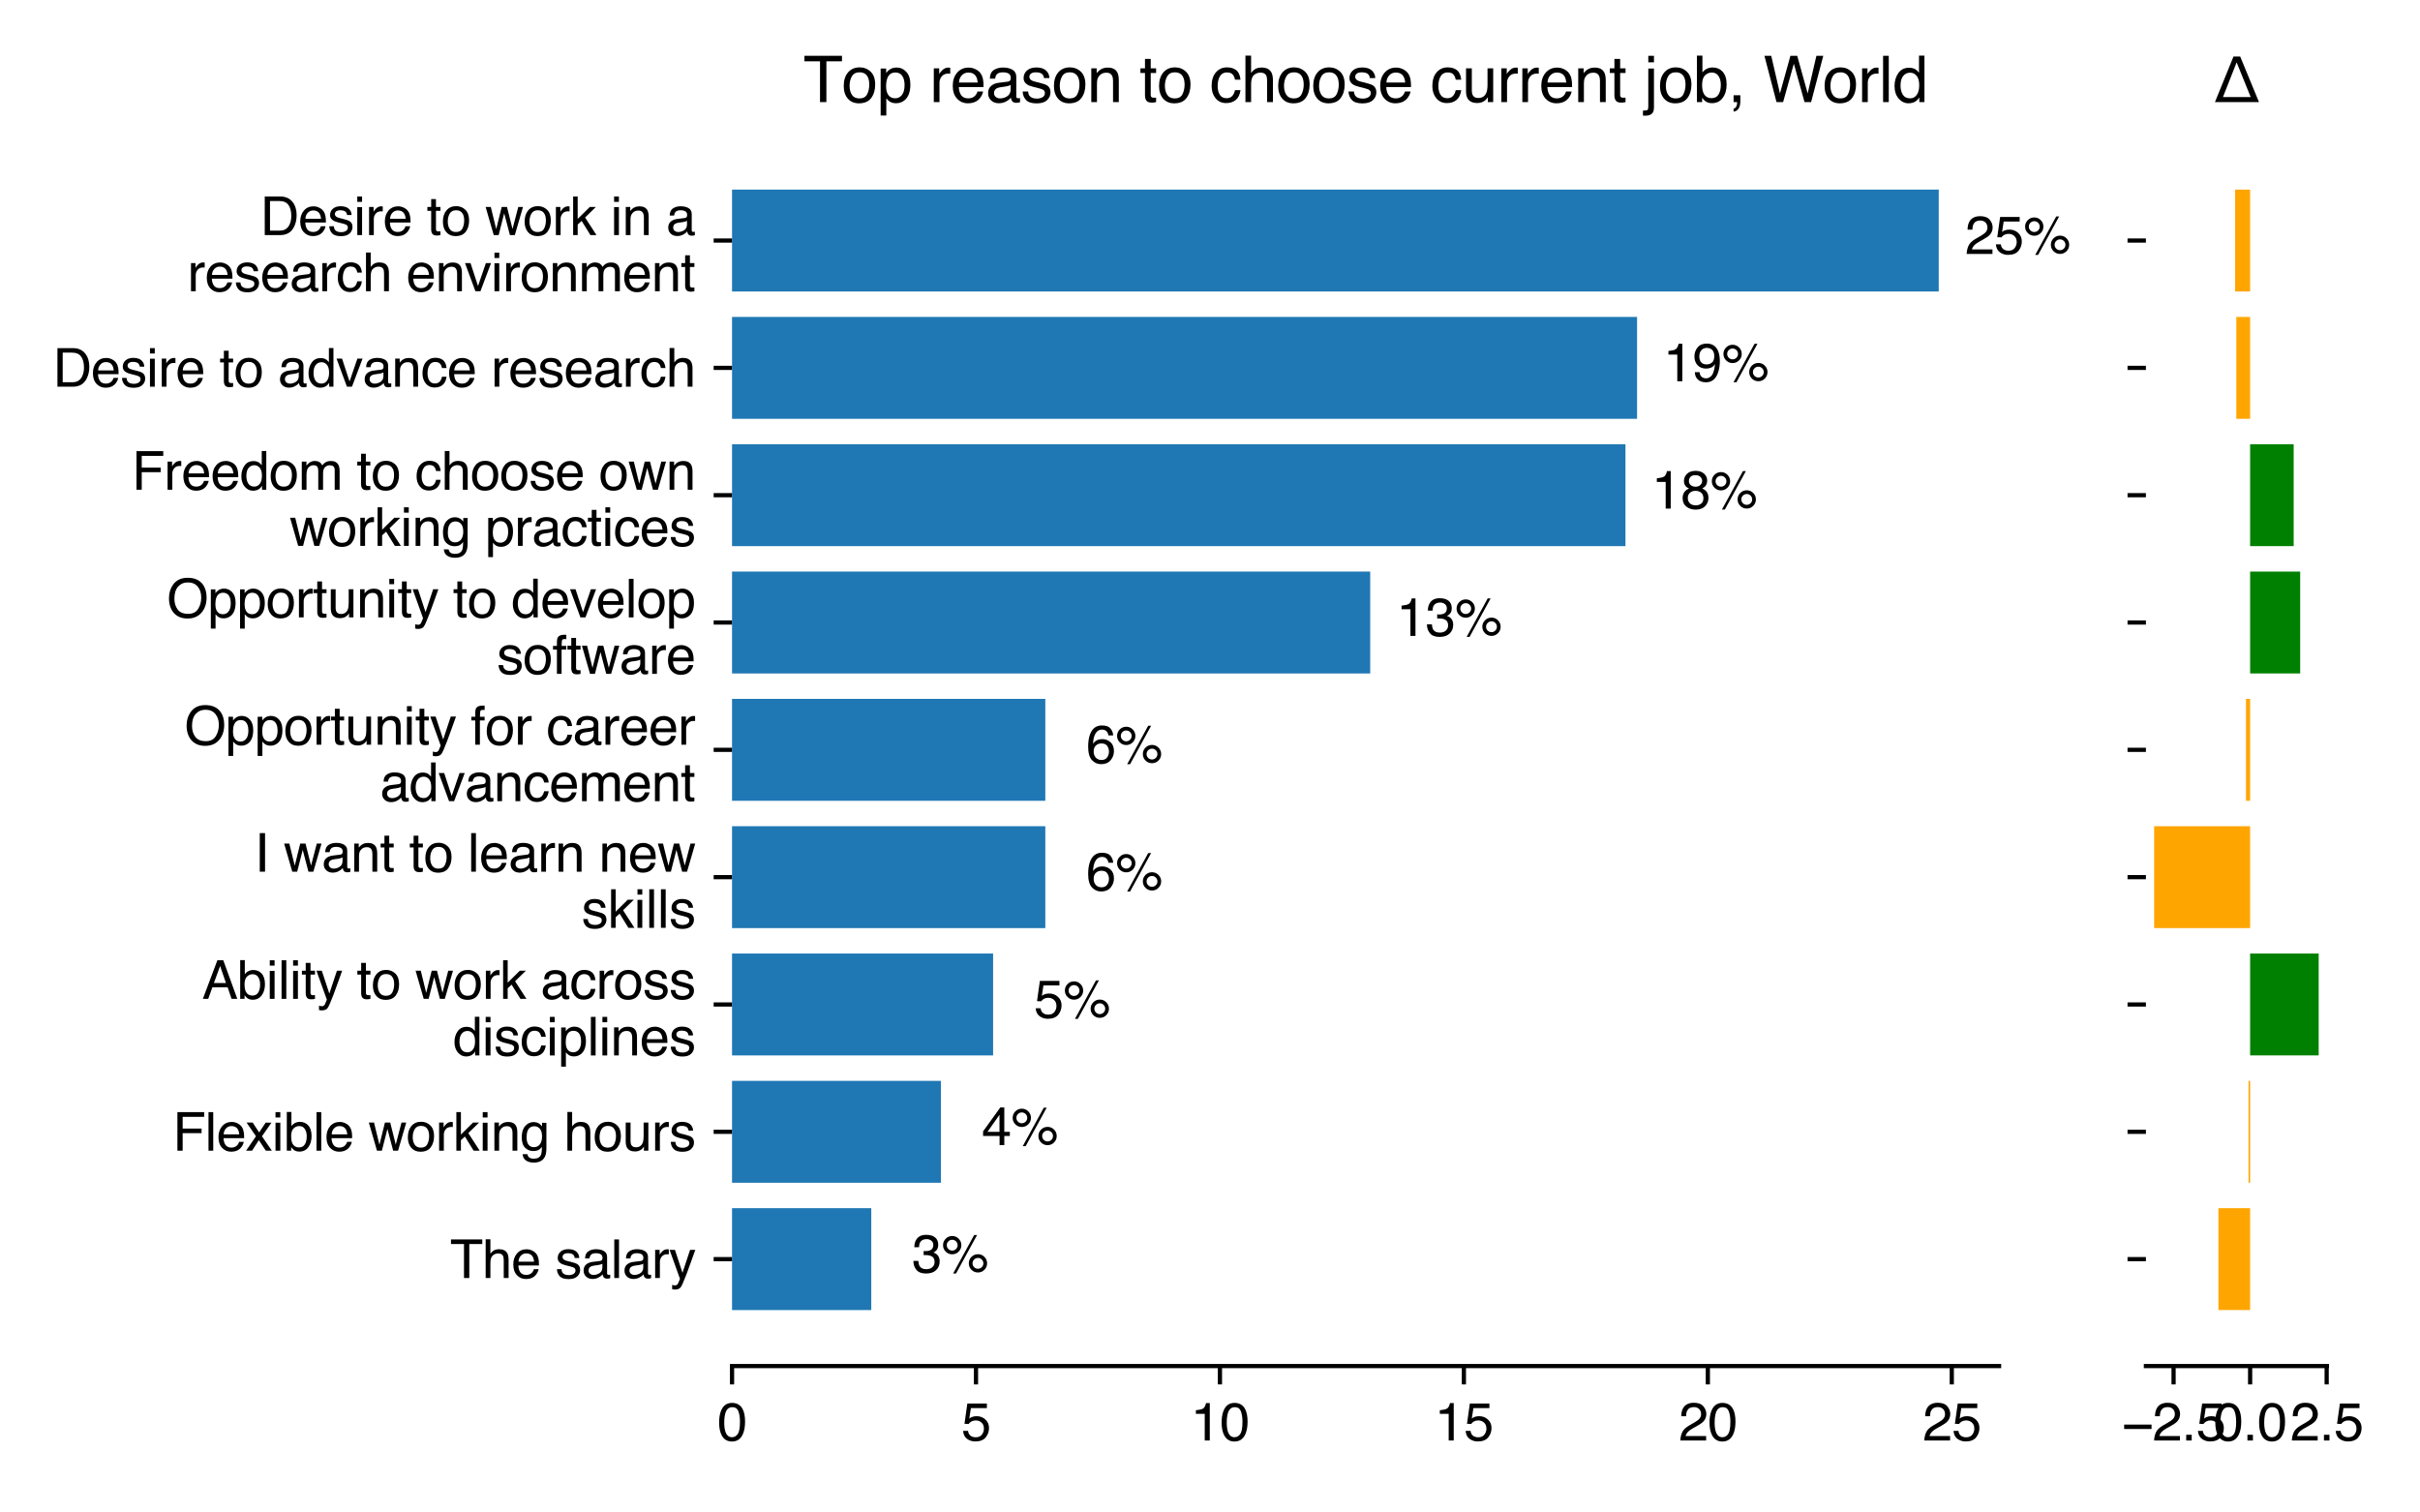 <?xml version="1.0" encoding="utf-8" standalone="no"?>
<!DOCTYPE svg PUBLIC "-//W3C//DTD SVG 1.1//EN"
  "http://www.w3.org/Graphics/SVG/1.1/DTD/svg11.dtd">
<svg xmlns:xlink="http://www.w3.org/1999/xlink" width="460.8pt" height="288pt" viewBox="0 0 460.8 288" xmlns="http://www.w3.org/2000/svg" version="1.1">
 <defs>
  <style type="text/css">*{stroke-linejoin: round; stroke-linecap: butt}</style>
 </defs>
 <g id="figure_1">
  <g id="patch_1">
   <path d="M 0 288 
L 460.8 288 
L 460.8 0 
L 0 0 
z
" style="fill: #ffffff"/>
  </g>
  <g id="axes_1">
   <g id="patch_2">
    <path d="M 139.39 260.12 
L 380.65 260.12 
L 380.65 25.44 
L 139.39 25.44 
z
" style="fill: #ffffff"/>
   </g>
   <g id="patch_3">
    <path d="M 139.39 249.453 
L 165.902 249.453 
L 165.902 230.058 
L 139.39 230.058 
z
" clip-path="url(#p2d3342c801)" style="fill: #1f77b4"/>
   </g>
   <g id="patch_4">
    <path d="M 139.39 225.209 
L 179.158 225.209 
L 179.158 205.814 
L 139.39 205.814 
z
" clip-path="url(#p2d3342c801)" style="fill: #1f77b4"/>
   </g>
   <g id="patch_5">
    <path d="M 139.39 200.965 
L 189.1 200.965 
L 189.1 181.57 
L 139.39 181.57 
z
" clip-path="url(#p2d3342c801)" style="fill: #1f77b4"/>
   </g>
   <g id="patch_6">
    <path d="M 139.39 176.721 
L 199.042 176.721 
L 199.042 157.326 
L 139.39 157.326 
z
" clip-path="url(#p2d3342c801)" style="fill: #1f77b4"/>
   </g>
   <g id="patch_7">
    <path d="M 139.39 152.478 
L 199.042 152.478 
L 199.042 133.082 
L 139.39 133.082 
z
" clip-path="url(#p2d3342c801)" style="fill: #1f77b4"/>
   </g>
   <g id="patch_8">
    <path d="M 139.39 128.234 
L 260.904 128.234 
L 260.904 108.839 
L 139.39 108.839 
z
" clip-path="url(#p2d3342c801)" style="fill: #1f77b4"/>
   </g>
   <g id="patch_9">
    <path d="M 139.39 103.99 
L 309.509 103.99 
L 309.509 84.595 
L 139.39 84.595 
z
" clip-path="url(#p2d3342c801)" style="fill: #1f77b4"/>
   </g>
   <g id="patch_10">
    <path d="M 139.39 79.746 
L 311.719 79.746 
L 311.719 60.351 
L 139.39 60.351 
z
" clip-path="url(#p2d3342c801)" style="fill: #1f77b4"/>
   </g>
   <g id="patch_11">
    <path d="M 139.39 55.502 
L 369.162 55.502 
L 369.162 36.107 
L 139.39 36.107 
z
" clip-path="url(#p2d3342c801)" style="fill: #1f77b4"/>
   </g>
   <g id="matplotlib.axis_1">
    <g id="xtick_1">
     <g id="line2d_1">
      <defs>
       <path id="m4c99cd72f3" d="M 0 0 
L 0 3.5 
" style="stroke: #000000; stroke-width: 0.8"/>
      </defs>
      <g>
       <use xlink:href="#m4c99cd72f3" x="139.39" y="260.12" style="stroke: #000000; stroke-width: 0.8"/>
      </g>
     </g>
     <g id="text_1">
      <!-- 0 -->
      <g transform="translate(136.61 274.293) scale(0.1 -0.1)">
       <defs>
        <path id="Helvetica-30" d="M 1731 4475 
Q 2600 4475 2988 3759 
Q 3288 3206 3288 2244 
Q 3288 1331 3016 734 
Q 2622 -122 1728 -122 
Q 922 -122 528 578 
Q 200 1163 200 2147 
Q 200 2909 397 3456 
Q 766 4475 1731 4475 
z
M 1725 391 
Q 2163 391 2422 778 
Q 2681 1166 2681 2222 
Q 2681 2984 2493 3476 
Q 2306 3969 1766 3969 
Q 1269 3969 1039 3501 
Q 809 3034 809 2125 
Q 809 1441 956 1025 
Q 1181 391 1725 391 
z
" transform="scale(0.016)"/>
       </defs>
       <use xlink:href="#Helvetica-30"/>
      </g>
     </g>
    </g>
    <g id="xtick_2">
     <g id="line2d_2">
      <g>
       <use xlink:href="#m4c99cd72f3" x="185.841" y="260.12" style="stroke: #000000; stroke-width: 0.8"/>
      </g>
     </g>
     <g id="text_2">
      <!-- 5 -->
      <g transform="translate(183.061 274.293) scale(0.1 -0.1)">
       <defs>
        <path id="Helvetica-35" d="M 791 1141 
Q 847 659 1238 475 
Q 1438 381 1700 381 
Q 2200 381 2440 700 
Q 2681 1019 2681 1406 
Q 2681 1875 2395 2131 
Q 2109 2388 1709 2388 
Q 1419 2388 1211 2275 
Q 1003 2163 856 1963 
L 369 1991 
L 709 4400 
L 3034 4400 
L 3034 3856 
L 1131 3856 
L 941 2613 
Q 1097 2731 1238 2791 
Q 1488 2894 1816 2894 
Q 2431 2894 2859 2497 
Q 3288 2100 3288 1491 
Q 3288 856 2895 371 
Q 2503 -113 1644 -113 
Q 1097 -113 676 195 
Q 256 503 206 1141 
L 791 1141 
z
" transform="scale(0.016)"/>
       </defs>
       <use xlink:href="#Helvetica-35"/>
      </g>
     </g>
    </g>
    <g id="xtick_3">
     <g id="line2d_3">
      <g>
       <use xlink:href="#m4c99cd72f3" x="232.293" y="260.12" style="stroke: #000000; stroke-width: 0.8"/>
      </g>
     </g>
     <g id="text_3">
      <!-- 10 -->
      <g transform="translate(226.732 274.293) scale(0.1 -0.1)">
       <defs>
        <path id="Helvetica-31" d="M 613 3169 
L 613 3600 
Q 1222 3659 1462 3798 
Q 1703 3938 1822 4456 
L 2266 4456 
L 2266 0 
L 1666 0 
L 1666 3169 
L 613 3169 
z
" transform="scale(0.016)"/>
       </defs>
       <use xlink:href="#Helvetica-31"/>
       <use xlink:href="#Helvetica-30" x="55.615"/>
      </g>
     </g>
    </g>
    <g id="xtick_4">
     <g id="line2d_4">
      <g>
       <use xlink:href="#m4c99cd72f3" x="278.744" y="260.12" style="stroke: #000000; stroke-width: 0.8"/>
      </g>
     </g>
     <g id="text_4">
      <!-- 15 -->
      <g transform="translate(273.183 274.293) scale(0.1 -0.1)">
       <use xlink:href="#Helvetica-31"/>
       <use xlink:href="#Helvetica-35" x="55.615"/>
      </g>
     </g>
    </g>
    <g id="xtick_5">
     <g id="line2d_5">
      <g>
       <use xlink:href="#m4c99cd72f3" x="325.196" y="260.12" style="stroke: #000000; stroke-width: 0.8"/>
      </g>
     </g>
     <g id="text_5">
      <!-- 20 -->
      <g transform="translate(319.635 274.293) scale(0.1 -0.1)">
       <defs>
        <path id="Helvetica-32" d="M 200 0 
Q 231 578 439 1006 
Q 647 1434 1250 1784 
L 1850 2131 
Q 2253 2366 2416 2531 
Q 2672 2791 2672 3125 
Q 2672 3516 2437 3745 
Q 2203 3975 1813 3975 
Q 1234 3975 1013 3538 
Q 894 3303 881 2888 
L 309 2888 
Q 319 3472 525 3841 
Q 891 4491 1816 4491 
Q 2584 4491 2939 4075 
Q 3294 3659 3294 3150 
Q 3294 2613 2916 2231 
Q 2697 2009 2131 1694 
L 1703 1456 
Q 1397 1288 1222 1134 
Q 909 863 828 531 
L 3272 531 
L 3272 0 
L 200 0 
z
" transform="scale(0.016)"/>
       </defs>
       <use xlink:href="#Helvetica-32"/>
       <use xlink:href="#Helvetica-30" x="55.615"/>
      </g>
     </g>
    </g>
    <g id="xtick_6">
     <g id="line2d_6">
      <g>
       <use xlink:href="#m4c99cd72f3" x="371.647" y="260.12" style="stroke: #000000; stroke-width: 0.8"/>
      </g>
     </g>
     <g id="text_6">
      <!-- 25 -->
      <g transform="translate(366.086 274.293) scale(0.1 -0.1)">
       <use xlink:href="#Helvetica-32"/>
       <use xlink:href="#Helvetica-35" x="55.615"/>
      </g>
     </g>
    </g>
   </g>
   <g id="matplotlib.axis_2">
    <g id="ytick_1">
     <g id="line2d_7">
      <defs>
       <path id="m8e343aef83" d="M 0 0 
L -3.5 0 
" style="stroke: #000000; stroke-width: 0.8"/>
      </defs>
      <g>
       <use xlink:href="#m8e343aef83" x="139.39" y="239.755" style="stroke: #000000; stroke-width: 0.8"/>
      </g>
     </g>
     <g id="text_7">
      <!-- The salary -->
      <g transform="translate(85.709 243.354) scale(0.1 -0.1)">
       <defs>
        <path id="Helvetica-54" d="M 3828 4591 
L 3828 4044 
L 2281 4044 
L 2281 0 
L 1650 0 
L 1650 4044 
L 103 4044 
L 103 4591 
L 3828 4591 
z
" transform="scale(0.016)"/>
        <path id="Helvetica-68" d="M 413 4606 
L 975 4606 
L 975 2894 
Q 1175 3147 1334 3250 
Q 1606 3428 2013 3428 
Q 2741 3428 3000 2919 
Q 3141 2641 3141 2147 
L 3141 0 
L 2563 0 
L 2563 2109 
Q 2563 2478 2469 2650 
Q 2316 2925 1894 2925 
Q 1544 2925 1259 2684 
Q 975 2444 975 1775 
L 975 0 
L 413 0 
L 413 4606 
z
" transform="scale(0.016)"/>
        <path id="Helvetica-65" d="M 1806 3422 
Q 2163 3422 2497 3255 
Q 2831 3088 3006 2822 
Q 3175 2569 3231 2231 
Q 3281 2000 3281 1494 
L 828 1494 
Q 844 984 1069 676 
Q 1294 369 1766 369 
Q 2206 369 2469 659 
Q 2619 828 2681 1050 
L 3234 1050 
Q 3213 866 3089 639 
Q 2966 413 2813 269 
Q 2556 19 2178 -69 
Q 1975 -119 1719 -119 
Q 1094 -119 659 336 
Q 225 791 225 1609 
Q 225 2416 662 2919 
Q 1100 3422 1806 3422 
z
M 2703 1941 
Q 2669 2306 2544 2525 
Q 2313 2931 1772 2931 
Q 1384 2931 1121 2651 
Q 859 2372 844 1941 
L 2703 1941 
z
M 1753 3428 
L 1753 3428 
z
" transform="scale(0.016)"/>
        <path id="Helvetica-20" transform="scale(0.016)"/>
        <path id="Helvetica-73" d="M 747 1050 
Q 772 769 888 619 
Q 1100 347 1625 347 
Q 1938 347 2175 483 
Q 2413 619 2413 903 
Q 2413 1119 2222 1231 
Q 2100 1300 1741 1391 
L 1294 1503 
Q 866 1609 663 1741 
Q 300 1969 300 2372 
Q 300 2847 642 3140 
Q 984 3434 1563 3434 
Q 2319 3434 2653 2991 
Q 2863 2709 2856 2384 
L 2325 2384 
Q 2309 2575 2191 2731 
Q 1997 2953 1519 2953 
Q 1200 2953 1036 2831 
Q 872 2709 872 2509 
Q 872 2291 1088 2159 
Q 1213 2081 1456 2022 
L 1828 1931 
Q 2434 1784 2641 1647 
Q 2969 1431 2969 969 
Q 2969 522 2630 197 
Q 2291 -128 1597 -128 
Q 850 -128 539 211 
Q 228 550 206 1050 
L 747 1050 
z
M 1578 3428 
L 1578 3428 
z
" transform="scale(0.016)"/>
        <path id="Helvetica-61" d="M 844 891 
Q 844 647 1022 506 
Q 1200 366 1444 366 
Q 1741 366 2019 503 
Q 2488 731 2488 1250 
L 2488 1703 
Q 2384 1638 2221 1594 
Q 2059 1550 1903 1531 
L 1563 1488 
Q 1256 1447 1103 1359 
Q 844 1213 844 891 
z
M 2206 2028 
Q 2400 2053 2466 2191 
Q 2503 2266 2503 2406 
Q 2503 2694 2298 2823 
Q 2094 2953 1713 2953 
Q 1272 2953 1088 2716 
Q 984 2584 953 2325 
L 428 2325 
Q 444 2944 830 3186 
Q 1216 3428 1725 3428 
Q 2316 3428 2684 3203 
Q 3050 2978 3050 2503 
L 3050 575 
Q 3050 488 3086 434 
Q 3122 381 3238 381 
Q 3275 381 3322 386 
Q 3369 391 3422 400 
L 3422 -16 
Q 3291 -53 3222 -62 
Q 3153 -72 3034 -72 
Q 2744 -72 2613 134 
Q 2544 244 2516 444 
Q 2344 219 2022 53 
Q 1700 -113 1313 -113 
Q 847 -113 551 170 
Q 256 453 256 878 
Q 256 1344 547 1600 
Q 838 1856 1309 1916 
L 2206 2028 
z
M 1741 3428 
L 1741 3428 
z
" transform="scale(0.016)"/>
        <path id="Helvetica-6c" d="M 428 4591 
L 991 4591 
L 991 0 
L 428 0 
L 428 4591 
z
" transform="scale(0.016)"/>
        <path id="Helvetica-72" d="M 428 3347 
L 963 3347 
L 963 2769 
Q 1028 2938 1284 3180 
Q 1541 3422 1875 3422 
Q 1891 3422 1928 3419 
Q 1966 3416 2056 3406 
L 2056 2813 
Q 2006 2822 1964 2825 
Q 1922 2828 1872 2828 
Q 1447 2828 1219 2554 
Q 991 2281 991 1925 
L 991 0 
L 428 0 
L 428 3347 
z
" transform="scale(0.016)"/>
        <path id="Helvetica-79" d="M 2503 3347 
L 3125 3347 
Q 3006 3025 2597 1878 
Q 2291 1016 2084 472 
Q 1597 -809 1397 -1090 
Q 1197 -1372 709 -1372 
Q 591 -1372 527 -1362 
Q 463 -1353 369 -1328 
L 369 -816 
Q 516 -856 581 -865 
Q 647 -875 697 -875 
Q 853 -875 926 -823 
Q 1000 -772 1050 -697 
Q 1066 -672 1162 -440 
Q 1259 -209 1303 -97 
L 66 3347 
L 703 3347 
L 1600 622 
L 2503 3347 
z
M 1597 3428 
L 1597 3428 
z
" transform="scale(0.016)"/>
       </defs>
       <use xlink:href="#Helvetica-54"/>
       <use xlink:href="#Helvetica-68" x="61.084"/>
       <use xlink:href="#Helvetica-65" x="116.699"/>
       <use xlink:href="#Helvetica-20" x="172.314"/>
       <use xlink:href="#Helvetica-73" x="200.098"/>
       <use xlink:href="#Helvetica-61" x="250.098"/>
       <use xlink:href="#Helvetica-6c" x="305.713"/>
       <use xlink:href="#Helvetica-61" x="327.93"/>
       <use xlink:href="#Helvetica-72" x="383.545"/>
       <use xlink:href="#Helvetica-79" x="416.846"/>
      </g>
     </g>
    </g>
    <g id="ytick_2">
     <g id="line2d_8">
      <g>
       <use xlink:href="#m8e343aef83" x="139.39" y="215.511" style="stroke: #000000; stroke-width: 0.8"/>
      </g>
     </g>
     <g id="text_8">
      <!-- Flexible working hours -->
      <g transform="translate(32.909 219.11) scale(0.1 -0.1)">
       <defs>
        <path id="Helvetica-46" d="M 547 4591 
L 3731 4591 
L 3731 4028 
L 1169 4028 
L 1169 2634 
L 3422 2634 
L 3422 2088 
L 1169 2088 
L 1169 0 
L 547 0 
L 547 4591 
z
" transform="scale(0.016)"/>
        <path id="Helvetica-78" d="M 94 3347 
L 822 3347 
L 1591 2169 
L 2369 3347 
L 3053 3331 
L 1925 1716 
L 3103 0 
L 2384 0 
L 1553 1256 
L 747 0 
L 34 0 
L 1213 1716 
L 94 3347 
z
" transform="scale(0.016)"/>
        <path id="Helvetica-69" d="M 413 3331 
L 984 3331 
L 984 0 
L 413 0 
L 413 3331 
z
M 413 4591 
L 984 4591 
L 984 3953 
L 413 3953 
L 413 4591 
z
" transform="scale(0.016)"/>
        <path id="Helvetica-62" d="M 369 4606 
L 916 4606 
L 916 2941 
Q 1100 3181 1356 3307 
Q 1613 3434 1913 3434 
Q 2538 3434 2927 3004 
Q 3316 2575 3316 1738 
Q 3316 944 2931 419 
Q 2547 -106 1866 -106 
Q 1484 -106 1222 78 
Q 1066 188 888 428 
L 888 0 
L 369 0 
L 369 4606 
z
M 1831 391 
Q 2288 391 2514 753 
Q 2741 1116 2741 1709 
Q 2741 2238 2514 2584 
Q 2288 2931 1847 2931 
Q 1463 2931 1173 2647 
Q 884 2363 884 1709 
Q 884 1238 1003 944 
Q 1225 391 1831 391 
z
" transform="scale(0.016)"/>
        <path id="Helvetica-77" d="M 672 3347 
L 1316 709 
L 1969 3347 
L 2600 3347 
L 3256 725 
L 3941 3347 
L 4503 3347 
L 3531 0 
L 2947 0 
L 2266 2591 
L 1606 0 
L 1022 0 
L 56 3347 
L 672 3347 
z
" transform="scale(0.016)"/>
        <path id="Helvetica-6f" d="M 1741 363 
Q 2300 363 2508 786 
Q 2716 1209 2716 1728 
Q 2716 2197 2566 2491 
Q 2328 2953 1747 2953 
Q 1231 2953 997 2559 
Q 763 2166 763 1609 
Q 763 1075 997 719 
Q 1231 363 1741 363 
z
M 1763 3444 
Q 2409 3444 2856 3012 
Q 3303 2581 3303 1744 
Q 3303 934 2909 406 
Q 2516 -122 1688 -122 
Q 997 -122 590 345 
Q 184 813 184 1600 
Q 184 2444 612 2944 
Q 1041 3444 1763 3444 
z
M 1744 3428 
L 1744 3428 
z
" transform="scale(0.016)"/>
        <path id="Helvetica-6b" d="M 400 4591 
L 941 4591 
L 941 1925 
L 2384 3347 
L 3103 3347 
L 1822 2094 
L 3175 0 
L 2456 0 
L 1413 1688 
L 941 1256 
L 941 0 
L 400 0 
L 400 4591 
z
" transform="scale(0.016)"/>
        <path id="Helvetica-6e" d="M 413 3347 
L 947 3347 
L 947 2872 
Q 1184 3166 1450 3294 
Q 1716 3422 2041 3422 
Q 2753 3422 3003 2925 
Q 3141 2653 3141 2147 
L 3141 0 
L 2569 0 
L 2569 2109 
Q 2569 2416 2478 2603 
Q 2328 2916 1934 2916 
Q 1734 2916 1606 2875 
Q 1375 2806 1200 2600 
Q 1059 2434 1017 2257 
Q 975 2081 975 1753 
L 975 0 
L 413 0 
L 413 3347 
z
M 1734 3428 
L 1734 3428 
z
" transform="scale(0.016)"/>
        <path id="Helvetica-67" d="M 1594 3406 
Q 1988 3406 2281 3213 
Q 2441 3103 2606 2894 
L 2606 3316 
L 3125 3316 
L 3125 272 
Q 3125 -366 2938 -734 
Q 2588 -1416 1616 -1416 
Q 1075 -1416 706 -1173 
Q 338 -931 294 -416 
L 866 -416 
Q 906 -641 1028 -763 
Q 1219 -950 1628 -950 
Q 2275 -950 2475 -494 
Q 2594 -225 2584 466 
Q 2416 209 2178 84 
Q 1941 -41 1550 -41 
Q 1006 -41 598 345 
Q 191 731 191 1622 
Q 191 2463 602 2934 
Q 1013 3406 1594 3406 
z
M 2606 1688 
Q 2606 2309 2350 2609 
Q 2094 2909 1697 2909 
Q 1103 2909 884 2353 
Q 769 2056 769 1575 
Q 769 1009 998 714 
Q 1228 419 1616 419 
Q 2222 419 2469 966 
Q 2606 1275 2606 1688 
z
M 1659 3428 
L 1659 3428 
z
" transform="scale(0.016)"/>
        <path id="Helvetica-75" d="M 975 3347 
L 975 1125 
Q 975 869 1056 706 
Q 1206 406 1616 406 
Q 2203 406 2416 931 
Q 2531 1213 2531 1703 
L 2531 3347 
L 3094 3347 
L 3094 0 
L 2563 0 
L 2569 494 
Q 2459 303 2297 172 
Q 1975 -91 1516 -91 
Q 800 -91 541 388 
Q 400 644 400 1072 
L 400 3347 
L 975 3347 
z
M 1747 3428 
L 1747 3428 
z
" transform="scale(0.016)"/>
       </defs>
       <use xlink:href="#Helvetica-46"/>
       <use xlink:href="#Helvetica-6c" x="61.084"/>
       <use xlink:href="#Helvetica-65" x="83.301"/>
       <use xlink:href="#Helvetica-78" x="138.916"/>
       <use xlink:href="#Helvetica-69" x="188.916"/>
       <use xlink:href="#Helvetica-62" x="211.133"/>
       <use xlink:href="#Helvetica-6c" x="266.748"/>
       <use xlink:href="#Helvetica-65" x="288.965"/>
       <use xlink:href="#Helvetica-20" x="344.58"/>
       <use xlink:href="#Helvetica-77" x="372.363"/>
       <use xlink:href="#Helvetica-6f" x="444.58"/>
       <use xlink:href="#Helvetica-72" x="500.195"/>
       <use xlink:href="#Helvetica-6b" x="533.496"/>
       <use xlink:href="#Helvetica-69" x="583.496"/>
       <use xlink:href="#Helvetica-6e" x="605.713"/>
       <use xlink:href="#Helvetica-67" x="661.328"/>
       <use xlink:href="#Helvetica-20" x="716.943"/>
       <use xlink:href="#Helvetica-68" x="744.727"/>
       <use xlink:href="#Helvetica-6f" x="800.342"/>
       <use xlink:href="#Helvetica-75" x="855.957"/>
       <use xlink:href="#Helvetica-72" x="911.572"/>
       <use xlink:href="#Helvetica-73" x="944.873"/>
      </g>
     </g>
    </g>
    <g id="ytick_3">
     <g id="line2d_9">
      <g>
       <use xlink:href="#m8e343aef83" x="139.39" y="191.268" style="stroke: #000000; stroke-width: 0.8"/>
      </g>
     </g>
     <g id="text_9">
      <!-- Ability to work across -->
      <g transform="translate(38.477 190.196) scale(0.1 -0.1)">
       <defs>
        <path id="Helvetica-41" d="M 2844 1881 
L 2147 3909 
L 1406 1881 
L 2844 1881 
z
M 1822 4591 
L 2525 4591 
L 4191 0 
L 3509 0 
L 3044 1375 
L 1228 1375 
L 731 0 
L 94 0 
L 1822 4591 
z
" transform="scale(0.016)"/>
        <path id="Helvetica-74" d="M 525 4281 
L 1094 4281 
L 1094 3347 
L 1628 3347 
L 1628 2888 
L 1094 2888 
L 1094 703 
Q 1094 528 1213 469 
Q 1278 434 1431 434 
Q 1472 434 1519 436 
Q 1566 438 1628 444 
L 1628 0 
Q 1531 -28 1426 -40 
Q 1322 -53 1200 -53 
Q 806 -53 665 148 
Q 525 350 525 672 
L 525 2888 
L 72 2888 
L 72 3347 
L 525 3347 
L 525 4281 
z
" transform="scale(0.016)"/>
        <path id="Helvetica-63" d="M 1703 3444 
Q 2269 3444 2623 3169 
Q 2978 2894 3050 2222 
L 2503 2222 
Q 2453 2531 2275 2736 
Q 2097 2941 1703 2941 
Q 1166 2941 934 2416 
Q 784 2075 784 1575 
Q 784 1072 996 728 
Q 1209 384 1666 384 
Q 2016 384 2220 598 
Q 2425 813 2503 1184 
L 3050 1184 
Q 2956 519 2581 211 
Q 2206 -97 1622 -97 
Q 966 -97 575 383 
Q 184 863 184 1581 
Q 184 2463 612 2953 
Q 1041 3444 1703 3444 
z
M 1616 3428 
L 1616 3428 
z
" transform="scale(0.016)"/>
       </defs>
       <use xlink:href="#Helvetica-41"/>
       <use xlink:href="#Helvetica-62" x="66.699"/>
       <use xlink:href="#Helvetica-69" x="122.314"/>
       <use xlink:href="#Helvetica-6c" x="144.531"/>
       <use xlink:href="#Helvetica-69" x="166.748"/>
       <use xlink:href="#Helvetica-74" x="188.965"/>
       <use xlink:href="#Helvetica-79" x="216.748"/>
       <use xlink:href="#Helvetica-20" x="266.748"/>
       <use xlink:href="#Helvetica-74" x="294.531"/>
       <use xlink:href="#Helvetica-6f" x="322.314"/>
       <use xlink:href="#Helvetica-20" x="377.93"/>
       <use xlink:href="#Helvetica-77" x="405.713"/>
       <use xlink:href="#Helvetica-6f" x="477.93"/>
       <use xlink:href="#Helvetica-72" x="533.545"/>
       <use xlink:href="#Helvetica-6b" x="566.846"/>
       <use xlink:href="#Helvetica-20" x="616.846"/>
       <use xlink:href="#Helvetica-61" x="644.629"/>
       <use xlink:href="#Helvetica-63" x="700.244"/>
       <use xlink:href="#Helvetica-72" x="750.244"/>
       <use xlink:href="#Helvetica-6f" x="783.545"/>
       <use xlink:href="#Helvetica-73" x="839.16"/>
       <use xlink:href="#Helvetica-73" x="889.16"/>
      </g>
      <!-- disciplines -->
      <g transform="translate(86.259 200.976) scale(0.1 -0.1)">
       <defs>
        <path id="Helvetica-64" d="M 769 1634 
Q 769 1097 997 734 
Q 1225 372 1728 372 
Q 2119 372 2370 708 
Q 2622 1044 2622 1672 
Q 2622 2306 2362 2611 
Q 2103 2916 1722 2916 
Q 1297 2916 1033 2591 
Q 769 2266 769 1634 
z
M 1616 3406 
Q 2000 3406 2259 3244 
Q 2409 3150 2600 2916 
L 2600 4606 
L 3141 4606 
L 3141 0 
L 2634 0 
L 2634 466 
Q 2438 156 2169 18 
Q 1900 -119 1553 -119 
Q 994 -119 584 351 
Q 175 822 175 1603 
Q 175 2334 548 2870 
Q 922 3406 1616 3406 
z
" transform="scale(0.016)"/>
        <path id="Helvetica-70" d="M 1825 378 
Q 2219 378 2480 708 
Q 2741 1038 2741 1694 
Q 2741 2094 2625 2381 
Q 2406 2934 1825 2934 
Q 1241 2934 1025 2350 
Q 909 2038 909 1556 
Q 909 1169 1025 897 
Q 1244 378 1825 378 
z
M 369 3331 
L 916 3331 
L 916 2888 
Q 1084 3116 1284 3241 
Q 1569 3428 1953 3428 
Q 2522 3428 2919 2992 
Q 3316 2556 3316 1747 
Q 3316 653 2744 184 
Q 2381 -113 1900 -113 
Q 1522 -113 1266 53 
Q 1116 147 931 375 
L 931 -1334 
L 369 -1334 
L 369 3331 
z
" transform="scale(0.016)"/>
       </defs>
       <use xlink:href="#Helvetica-64"/>
       <use xlink:href="#Helvetica-69" x="55.615"/>
       <use xlink:href="#Helvetica-73" x="77.832"/>
       <use xlink:href="#Helvetica-63" x="127.832"/>
       <use xlink:href="#Helvetica-69" x="177.832"/>
       <use xlink:href="#Helvetica-70" x="200.049"/>
       <use xlink:href="#Helvetica-6c" x="255.664"/>
       <use xlink:href="#Helvetica-69" x="277.881"/>
       <use xlink:href="#Helvetica-6e" x="300.098"/>
       <use xlink:href="#Helvetica-65" x="355.713"/>
       <use xlink:href="#Helvetica-73" x="411.328"/>
      </g>
     </g>
    </g>
    <g id="ytick_4">
     <g id="line2d_10">
      <g>
       <use xlink:href="#m8e343aef83" x="139.39" y="167.024" style="stroke: #000000; stroke-width: 0.8"/>
      </g>
     </g>
     <g id="text_10">
      <!-- I want to learn new -->
      <g transform="translate(48.46 165.982) scale(0.1 -0.1)">
       <defs>
        <path id="Helvetica-49" d="M 628 4591 
L 1256 4591 
L 1256 0 
L 628 0 
L 628 4591 
z
" transform="scale(0.016)"/>
       </defs>
       <use xlink:href="#Helvetica-49"/>
       <use xlink:href="#Helvetica-20" x="27.783"/>
       <use xlink:href="#Helvetica-77" x="55.566"/>
       <use xlink:href="#Helvetica-61" x="127.783"/>
       <use xlink:href="#Helvetica-6e" x="183.398"/>
       <use xlink:href="#Helvetica-74" x="239.014"/>
       <use xlink:href="#Helvetica-20" x="266.797"/>
       <use xlink:href="#Helvetica-74" x="294.58"/>
       <use xlink:href="#Helvetica-6f" x="322.363"/>
       <use xlink:href="#Helvetica-20" x="377.979"/>
       <use xlink:href="#Helvetica-6c" x="405.762"/>
       <use xlink:href="#Helvetica-65" x="427.979"/>
       <use xlink:href="#Helvetica-61" x="483.594"/>
       <use xlink:href="#Helvetica-72" x="539.209"/>
       <use xlink:href="#Helvetica-6e" x="572.51"/>
       <use xlink:href="#Helvetica-20" x="628.125"/>
       <use xlink:href="#Helvetica-6e" x="655.908"/>
       <use xlink:href="#Helvetica-65" x="711.523"/>
       <use xlink:href="#Helvetica-77" x="767.139"/>
      </g>
      <!-- skills -->
      <g transform="translate(110.724 176.674) scale(0.1 -0.1)">
       <use xlink:href="#Helvetica-73"/>
       <use xlink:href="#Helvetica-6b" x="50"/>
       <use xlink:href="#Helvetica-69" x="100"/>
       <use xlink:href="#Helvetica-6c" x="122.217"/>
       <use xlink:href="#Helvetica-6c" x="144.434"/>
       <use xlink:href="#Helvetica-73" x="166.65"/>
      </g>
     </g>
    </g>
    <g id="ytick_5">
     <g id="line2d_11">
      <g>
       <use xlink:href="#m8e343aef83" x="139.39" y="142.78" style="stroke: #000000; stroke-width: 0.8"/>
      </g>
     </g>
     <g id="text_11">
      <!-- Opportunity for career -->
      <g transform="translate(35.132 141.806) scale(0.1 -0.1)">
       <defs>
        <path id="Helvetica-4f" d="M 2469 4716 
Q 3684 4716 4269 3934 
Q 4725 3325 4725 2375 
Q 4725 1347 4203 666 
Q 3591 -134 2456 -134 
Q 1397 -134 791 566 
Q 250 1241 250 2272 
Q 250 3203 713 3866 
Q 1306 4716 2469 4716 
z
M 2531 422 
Q 3353 422 3720 1011 
Q 4088 1600 4088 2366 
Q 4088 3175 3664 3669 
Q 3241 4163 2506 4163 
Q 1794 4163 1344 3673 
Q 894 3184 894 2231 
Q 894 1469 1280 945 
Q 1666 422 2531 422 
z
M 2488 4716 
L 2488 4716 
z
" transform="scale(0.016)"/>
        <path id="Helvetica-66" d="M 553 3856 
Q 566 4206 675 4369 
Q 872 4656 1434 4656 
Q 1488 4656 1544 4653 
Q 1600 4650 1672 4644 
L 1672 4131 
Q 1584 4138 1545 4139 
Q 1506 4141 1472 4141 
Q 1216 4141 1166 4008 
Q 1116 3875 1116 3331 
L 1672 3331 
L 1672 2888 
L 1109 2888 
L 1109 0 
L 553 0 
L 553 2888 
L 88 2888 
L 88 3331 
L 553 3331 
L 553 3856 
z
" transform="scale(0.016)"/>
       </defs>
       <use xlink:href="#Helvetica-4f"/>
       <use xlink:href="#Helvetica-70" x="77.783"/>
       <use xlink:href="#Helvetica-70" x="133.398"/>
       <use xlink:href="#Helvetica-6f" x="189.014"/>
       <use xlink:href="#Helvetica-72" x="244.629"/>
       <use xlink:href="#Helvetica-74" x="277.93"/>
       <use xlink:href="#Helvetica-75" x="305.713"/>
       <use xlink:href="#Helvetica-6e" x="361.328"/>
       <use xlink:href="#Helvetica-69" x="416.943"/>
       <use xlink:href="#Helvetica-74" x="439.16"/>
       <use xlink:href="#Helvetica-79" x="466.943"/>
       <use xlink:href="#Helvetica-20" x="516.943"/>
       <use xlink:href="#Helvetica-66" x="544.727"/>
       <use xlink:href="#Helvetica-6f" x="572.51"/>
       <use xlink:href="#Helvetica-72" x="628.125"/>
       <use xlink:href="#Helvetica-20" x="661.426"/>
       <use xlink:href="#Helvetica-63" x="689.209"/>
       <use xlink:href="#Helvetica-61" x="739.209"/>
       <use xlink:href="#Helvetica-72" x="794.824"/>
       <use xlink:href="#Helvetica-65" x="828.125"/>
       <use xlink:href="#Helvetica-65" x="883.74"/>
       <use xlink:href="#Helvetica-72" x="939.355"/>
      </g>
      <!-- advancement -->
      <g transform="translate(72.356 152.558) scale(0.1 -0.1)">
       <defs>
        <path id="Helvetica-76" d="M 688 3347 
L 1581 622 
L 2516 3347 
L 3131 3347 
L 1869 0 
L 1269 0 
L 34 3347 
L 688 3347 
z
" transform="scale(0.016)"/>
        <path id="Helvetica-6d" d="M 413 3347 
L 969 3347 
L 969 2872 
Q 1169 3119 1331 3231 
Q 1609 3422 1963 3422 
Q 2363 3422 2606 3225 
Q 2744 3113 2856 2894 
Q 3044 3163 3297 3292 
Q 3550 3422 3866 3422 
Q 4541 3422 4784 2934 
Q 4916 2672 4916 2228 
L 4916 0 
L 4331 0 
L 4331 2325 
Q 4331 2659 4164 2784 
Q 3997 2909 3756 2909 
Q 3425 2909 3186 2687 
Q 2947 2466 2947 1947 
L 2947 0 
L 2375 0 
L 2375 2184 
Q 2375 2525 2294 2681 
Q 2166 2916 1816 2916 
Q 1497 2916 1236 2669 
Q 975 2422 975 1775 
L 975 0 
L 413 0 
L 413 3347 
z
" transform="scale(0.016)"/>
       </defs>
       <use xlink:href="#Helvetica-61"/>
       <use xlink:href="#Helvetica-64" x="55.615"/>
       <use xlink:href="#Helvetica-76" x="111.23"/>
       <use xlink:href="#Helvetica-61" x="161.23"/>
       <use xlink:href="#Helvetica-6e" x="216.846"/>
       <use xlink:href="#Helvetica-63" x="272.461"/>
       <use xlink:href="#Helvetica-65" x="322.461"/>
       <use xlink:href="#Helvetica-6d" x="378.076"/>
       <use xlink:href="#Helvetica-65" x="461.377"/>
       <use xlink:href="#Helvetica-6e" x="516.992"/>
       <use xlink:href="#Helvetica-74" x="572.607"/>
      </g>
     </g>
    </g>
    <g id="ytick_6">
     <g id="line2d_12">
      <g>
       <use xlink:href="#m8e343aef83" x="139.39" y="118.536" style="stroke: #000000; stroke-width: 0.8"/>
      </g>
     </g>
     <g id="text_12">
      <!-- Opportunity to develop -->
      <g transform="translate(31.777 117.562) scale(0.1 -0.1)">
       <use xlink:href="#Helvetica-4f"/>
       <use xlink:href="#Helvetica-70" x="77.783"/>
       <use xlink:href="#Helvetica-70" x="133.398"/>
       <use xlink:href="#Helvetica-6f" x="189.014"/>
       <use xlink:href="#Helvetica-72" x="244.629"/>
       <use xlink:href="#Helvetica-74" x="277.93"/>
       <use xlink:href="#Helvetica-75" x="305.713"/>
       <use xlink:href="#Helvetica-6e" x="361.328"/>
       <use xlink:href="#Helvetica-69" x="416.943"/>
       <use xlink:href="#Helvetica-74" x="439.16"/>
       <use xlink:href="#Helvetica-79" x="466.943"/>
       <use xlink:href="#Helvetica-20" x="516.943"/>
       <use xlink:href="#Helvetica-74" x="544.727"/>
       <use xlink:href="#Helvetica-6f" x="572.51"/>
       <use xlink:href="#Helvetica-20" x="628.125"/>
       <use xlink:href="#Helvetica-64" x="655.908"/>
       <use xlink:href="#Helvetica-65" x="711.523"/>
       <use xlink:href="#Helvetica-76" x="767.139"/>
       <use xlink:href="#Helvetica-65" x="817.139"/>
       <use xlink:href="#Helvetica-6c" x="872.754"/>
       <use xlink:href="#Helvetica-6f" x="894.971"/>
       <use xlink:href="#Helvetica-70" x="950.586"/>
      </g>
      <!-- software -->
      <g transform="translate(94.599 128.314) scale(0.1 -0.1)">
       <use xlink:href="#Helvetica-73"/>
       <use xlink:href="#Helvetica-6f" x="50"/>
       <use xlink:href="#Helvetica-66" x="105.615"/>
       <use xlink:href="#Helvetica-74" x="133.398"/>
       <use xlink:href="#Helvetica-77" x="161.182"/>
       <use xlink:href="#Helvetica-61" x="233.398"/>
       <use xlink:href="#Helvetica-72" x="289.014"/>
       <use xlink:href="#Helvetica-65" x="322.314"/>
      </g>
     </g>
    </g>
    <g id="ytick_7">
     <g id="line2d_13">
      <g>
       <use xlink:href="#m8e343aef83" x="139.39" y="94.292" style="stroke: #000000; stroke-width: 0.8"/>
      </g>
     </g>
     <g id="text_13">
      <!-- Freedom to choose own -->
      <g transform="translate(25.118 93.25) scale(0.1 -0.1)">
       <use xlink:href="#Helvetica-46"/>
       <use xlink:href="#Helvetica-72" x="61.084"/>
       <use xlink:href="#Helvetica-65" x="94.385"/>
       <use xlink:href="#Helvetica-65" x="150"/>
       <use xlink:href="#Helvetica-64" x="205.615"/>
       <use xlink:href="#Helvetica-6f" x="261.23"/>
       <use xlink:href="#Helvetica-6d" x="316.846"/>
       <use xlink:href="#Helvetica-20" x="400.146"/>
       <use xlink:href="#Helvetica-74" x="427.93"/>
       <use xlink:href="#Helvetica-6f" x="455.713"/>
       <use xlink:href="#Helvetica-20" x="511.328"/>
       <use xlink:href="#Helvetica-63" x="539.111"/>
       <use xlink:href="#Helvetica-68" x="589.111"/>
       <use xlink:href="#Helvetica-6f" x="644.727"/>
       <use xlink:href="#Helvetica-6f" x="700.342"/>
       <use xlink:href="#Helvetica-73" x="755.957"/>
       <use xlink:href="#Helvetica-65" x="805.957"/>
       <use xlink:href="#Helvetica-20" x="861.572"/>
       <use xlink:href="#Helvetica-6f" x="889.355"/>
       <use xlink:href="#Helvetica-77" x="944.971"/>
       <use xlink:href="#Helvetica-6e" x="1017.188"/>
      </g>
      <!-- working practices -->
      <g transform="translate(55.143 103.943) scale(0.1 -0.1)">
       <use xlink:href="#Helvetica-77"/>
       <use xlink:href="#Helvetica-6f" x="72.217"/>
       <use xlink:href="#Helvetica-72" x="127.832"/>
       <use xlink:href="#Helvetica-6b" x="161.133"/>
       <use xlink:href="#Helvetica-69" x="211.133"/>
       <use xlink:href="#Helvetica-6e" x="233.35"/>
       <use xlink:href="#Helvetica-67" x="288.965"/>
       <use xlink:href="#Helvetica-20" x="344.58"/>
       <use xlink:href="#Helvetica-70" x="372.363"/>
       <use xlink:href="#Helvetica-72" x="427.979"/>
       <use xlink:href="#Helvetica-61" x="461.279"/>
       <use xlink:href="#Helvetica-63" x="516.895"/>
       <use xlink:href="#Helvetica-74" x="566.895"/>
       <use xlink:href="#Helvetica-69" x="594.678"/>
       <use xlink:href="#Helvetica-63" x="616.895"/>
       <use xlink:href="#Helvetica-65" x="666.895"/>
       <use xlink:href="#Helvetica-73" x="722.51"/>
      </g>
     </g>
    </g>
    <g id="ytick_8">
     <g id="line2d_14">
      <g>
       <use xlink:href="#m8e343aef83" x="139.39" y="70.049" style="stroke: #000000; stroke-width: 0.8"/>
      </g>
     </g>
     <g id="text_14">
      <!-- Desire to advance research -->
      <g transform="translate(10.113 73.635) scale(0.1 -0.1)">
       <defs>
        <path id="Helvetica-44" d="M 2250 531 
Q 2566 531 2769 597 
Q 3131 719 3363 1066 
Q 3547 1344 3628 1778 
Q 3675 2038 3675 2259 
Q 3675 3113 3336 3584 
Q 2997 4056 2244 4056 
L 1141 4056 
L 1141 531 
L 2250 531 
z
M 516 4591 
L 2375 4591 
Q 3322 4591 3844 3919 
Q 4309 3313 4309 2366 
Q 4309 1634 4034 1044 
Q 3550 0 2369 0 
L 516 0 
L 516 4591 
z
" transform="scale(0.016)"/>
       </defs>
       <use xlink:href="#Helvetica-44"/>
       <use xlink:href="#Helvetica-65" x="72.217"/>
       <use xlink:href="#Helvetica-73" x="127.832"/>
       <use xlink:href="#Helvetica-69" x="177.832"/>
       <use xlink:href="#Helvetica-72" x="200.049"/>
       <use xlink:href="#Helvetica-65" x="233.35"/>
       <use xlink:href="#Helvetica-20" x="288.965"/>
       <use xlink:href="#Helvetica-74" x="316.748"/>
       <use xlink:href="#Helvetica-6f" x="344.531"/>
       <use xlink:href="#Helvetica-20" x="400.146"/>
       <use xlink:href="#Helvetica-61" x="427.93"/>
       <use xlink:href="#Helvetica-64" x="483.545"/>
       <use xlink:href="#Helvetica-76" x="539.16"/>
       <use xlink:href="#Helvetica-61" x="589.16"/>
       <use xlink:href="#Helvetica-6e" x="644.775"/>
       <use xlink:href="#Helvetica-63" x="700.391"/>
       <use xlink:href="#Helvetica-65" x="750.391"/>
       <use xlink:href="#Helvetica-20" x="806.006"/>
       <use xlink:href="#Helvetica-72" x="833.789"/>
       <use xlink:href="#Helvetica-65" x="867.09"/>
       <use xlink:href="#Helvetica-73" x="922.705"/>
       <use xlink:href="#Helvetica-65" x="972.705"/>
       <use xlink:href="#Helvetica-61" x="1028.32"/>
       <use xlink:href="#Helvetica-72" x="1083.936"/>
       <use xlink:href="#Helvetica-63" x="1117.236"/>
       <use xlink:href="#Helvetica-68" x="1167.236"/>
      </g>
     </g>
    </g>
    <g id="ytick_9">
     <g id="line2d_15">
      <g>
       <use xlink:href="#m8e343aef83" x="139.39" y="45.805" style="stroke: #000000; stroke-width: 0.8"/>
      </g>
     </g>
     <g id="text_15">
      <!-- Desire to work in a -->
      <g transform="translate(49.587 44.763) scale(0.1 -0.1)">
       <use xlink:href="#Helvetica-44"/>
       <use xlink:href="#Helvetica-65" x="72.217"/>
       <use xlink:href="#Helvetica-73" x="127.832"/>
       <use xlink:href="#Helvetica-69" x="177.832"/>
       <use xlink:href="#Helvetica-72" x="200.049"/>
       <use xlink:href="#Helvetica-65" x="233.35"/>
       <use xlink:href="#Helvetica-20" x="288.965"/>
       <use xlink:href="#Helvetica-74" x="316.748"/>
       <use xlink:href="#Helvetica-6f" x="344.531"/>
       <use xlink:href="#Helvetica-20" x="400.146"/>
       <use xlink:href="#Helvetica-77" x="427.93"/>
       <use xlink:href="#Helvetica-6f" x="500.146"/>
       <use xlink:href="#Helvetica-72" x="555.762"/>
       <use xlink:href="#Helvetica-6b" x="589.062"/>
       <use xlink:href="#Helvetica-20" x="639.062"/>
       <use xlink:href="#Helvetica-69" x="666.846"/>
       <use xlink:href="#Helvetica-6e" x="689.062"/>
       <use xlink:href="#Helvetica-20" x="744.678"/>
       <use xlink:href="#Helvetica-61" x="772.461"/>
      </g>
      <!-- research environment -->
      <g transform="translate(35.684 55.455) scale(0.1 -0.1)">
       <use xlink:href="#Helvetica-72"/>
       <use xlink:href="#Helvetica-65" x="33.301"/>
       <use xlink:href="#Helvetica-73" x="88.916"/>
       <use xlink:href="#Helvetica-65" x="138.916"/>
       <use xlink:href="#Helvetica-61" x="194.531"/>
       <use xlink:href="#Helvetica-72" x="250.146"/>
       <use xlink:href="#Helvetica-63" x="283.447"/>
       <use xlink:href="#Helvetica-68" x="333.447"/>
       <use xlink:href="#Helvetica-20" x="389.062"/>
       <use xlink:href="#Helvetica-65" x="416.846"/>
       <use xlink:href="#Helvetica-6e" x="472.461"/>
       <use xlink:href="#Helvetica-76" x="528.076"/>
       <use xlink:href="#Helvetica-69" x="578.076"/>
       <use xlink:href="#Helvetica-72" x="600.293"/>
       <use xlink:href="#Helvetica-6f" x="633.594"/>
       <use xlink:href="#Helvetica-6e" x="689.209"/>
       <use xlink:href="#Helvetica-6d" x="744.824"/>
       <use xlink:href="#Helvetica-65" x="828.125"/>
       <use xlink:href="#Helvetica-6e" x="883.74"/>
       <use xlink:href="#Helvetica-74" x="939.355"/>
      </g>
     </g>
    </g>
   </g>
   <g id="patch_12">
    <path d="M 139.39 260.12 
L 380.65 260.12 
" style="fill: none; stroke: #000000; stroke-width: 0.8; stroke-linejoin: miter; stroke-linecap: square"/>
   </g>
   <g id="text_16">
    <!-- 3% -->
    <g transform="translate(173.676 242.3) scale(0.1 -0.1)">
     <defs>
      <path id="Helvetica-33" d="M 1663 -122 
Q 869 -122 511 314 
Q 153 750 153 1375 
L 741 1375 
Q 778 941 903 744 
Q 1122 391 1694 391 
Q 2138 391 2406 628 
Q 2675 866 2675 1241 
Q 2675 1703 2392 1887 
Q 2109 2072 1606 2072 
Q 1550 2072 1492 2070 
Q 1434 2069 1375 2066 
L 1375 2563 
Q 1463 2553 1522 2550 
Q 1581 2547 1650 2547 
Q 1966 2547 2169 2647 
Q 2525 2822 2525 3272 
Q 2525 3606 2287 3787 
Q 2050 3969 1734 3969 
Q 1172 3969 956 3594 
Q 838 3388 822 3006 
L 266 3006 
Q 266 3506 466 3856 
Q 809 4481 1675 4481 
Q 2359 4481 2734 4176 
Q 3109 3872 3109 3294 
Q 3109 2881 2888 2625 
Q 2750 2466 2531 2375 
Q 2884 2278 3082 2001 
Q 3281 1725 3281 1325 
Q 3281 684 2859 281 
Q 2438 -122 1663 -122 
z
" transform="scale(0.016)"/>
      <path id="Helvetica-25" d="M 4363 2175 
Q 4813 2175 5131 1856 
Q 5450 1538 5450 1088 
Q 5450 638 5131 319 
Q 4813 0 4363 0 
Q 3909 0 3590 319 
Q 3272 638 3272 1088 
Q 3272 1538 3590 1856 
Q 3909 2175 4363 2175 
z
M 3909 4456 
L 4256 4456 
L 1753 -119 
L 1406 -119 
L 3909 4456 
z
M 1294 2606 
Q 1563 2606 1752 2795 
Q 1941 2984 1941 3250 
Q 1941 3516 1752 3705 
Q 1563 3894 1294 3894 
Q 1028 3894 839 3706 
Q 650 3519 650 3250 
Q 650 2984 839 2795 
Q 1028 2606 1294 2606 
z
M 1294 4341 
Q 1747 4341 2065 4020 
Q 2384 3700 2384 3250 
Q 2384 2800 2065 2481 
Q 1747 2163 1294 2163 
Q 844 2163 525 2481 
Q 206 2800 206 3250 
Q 206 3700 525 4020 
Q 844 4341 1294 4341 
z
M 4363 444 
Q 4628 444 4817 633 
Q 5006 822 5006 1088 
Q 5006 1353 4817 1542 
Q 4628 1731 4363 1731 
Q 4094 1731 3905 1542 
Q 3716 1353 3716 1088 
Q 3716 822 3905 633 
Q 4094 444 4363 444 
z
" transform="scale(0.016)"/>
     </defs>
     <use xlink:href="#Helvetica-33"/>
     <use xlink:href="#Helvetica-25" x="55.615"/>
    </g>
   </g>
   <g id="text_17">
    <!-- 4% -->
    <g transform="translate(186.932 218.056) scale(0.1 -0.1)">
     <defs>
      <path id="Helvetica-34" d="M 2116 1584 
L 2116 3613 
L 681 1584 
L 2116 1584 
z
M 2125 0 
L 2125 1094 
L 163 1094 
L 163 1644 
L 2213 4488 
L 2688 4488 
L 2688 1584 
L 3347 1584 
L 3347 1094 
L 2688 1094 
L 2688 0 
L 2125 0 
z
" transform="scale(0.016)"/>
     </defs>
     <use xlink:href="#Helvetica-34"/>
     <use xlink:href="#Helvetica-25" x="55.615"/>
    </g>
   </g>
   <g id="text_18">
    <!-- 5% -->
    <g transform="translate(196.874 193.812) scale(0.1 -0.1)">
     <use xlink:href="#Helvetica-35"/>
     <use xlink:href="#Helvetica-25" x="55.615"/>
    </g>
   </g>
   <g id="text_19">
    <!-- 6% -->
    <g transform="translate(206.816 169.568) scale(0.1 -0.1)">
     <defs>
      <path id="Helvetica-36" d="M 1872 4494 
Q 2622 4494 2917 4105 
Q 3213 3716 3213 3303 
L 2656 3303 
Q 2606 3569 2497 3719 
Q 2294 4000 1881 4000 
Q 1409 4000 1131 3564 
Q 853 3128 822 2316 
Q 1016 2600 1309 2741 
Q 1578 2866 1909 2866 
Q 2472 2866 2890 2506 
Q 3309 2147 3309 1434 
Q 3309 825 2912 354 
Q 2516 -116 1781 -116 
Q 1153 -116 697 361 
Q 241 838 241 1966 
Q 241 2800 444 3381 
Q 834 4494 1872 4494 
z
M 1831 384 
Q 2275 384 2495 682 
Q 2716 981 2716 1388 
Q 2716 1731 2519 2042 
Q 2322 2353 1803 2353 
Q 1441 2353 1167 2112 
Q 894 1872 894 1388 
Q 894 963 1142 673 
Q 1391 384 1831 384 
z
" transform="scale(0.016)"/>
     </defs>
     <use xlink:href="#Helvetica-36"/>
     <use xlink:href="#Helvetica-25" x="55.615"/>
    </g>
   </g>
   <g id="text_20">
    <!-- 6% -->
    <g transform="translate(206.816 145.325) scale(0.1 -0.1)">
     <use xlink:href="#Helvetica-36"/>
     <use xlink:href="#Helvetica-25" x="55.615"/>
    </g>
   </g>
   <g id="text_21">
    <!-- 13% -->
    <g transform="translate(265.897 121.081) scale(0.1 -0.1)">
     <use xlink:href="#Helvetica-31"/>
     <use xlink:href="#Helvetica-33" x="55.615"/>
     <use xlink:href="#Helvetica-25" x="111.23"/>
    </g>
   </g>
   <g id="text_22">
    <!-- 18% -->
    <g transform="translate(314.502 96.837) scale(0.1 -0.1)">
     <defs>
      <path id="Helvetica-38" d="M 1741 2600 
Q 2113 2600 2322 2808 
Q 2531 3016 2531 3303 
Q 2531 3553 2331 3762 
Q 2131 3972 1722 3972 
Q 1316 3972 1134 3762 
Q 953 3553 953 3272 
Q 953 2956 1187 2778 
Q 1422 2600 1741 2600 
z
M 1775 384 
Q 2166 384 2423 595 
Q 2681 806 2681 1225 
Q 2681 1659 2415 1884 
Q 2150 2109 1734 2109 
Q 1331 2109 1076 1879 
Q 822 1650 822 1244 
Q 822 894 1055 639 
Q 1288 384 1775 384 
z
M 975 2384 
Q 741 2484 609 2619 
Q 363 2869 363 3269 
Q 363 3769 725 4128 
Q 1088 4488 1753 4488 
Q 2397 4488 2762 4148 
Q 3128 3809 3128 3356 
Q 3128 2938 2916 2678 
Q 2797 2531 2547 2391 
Q 2825 2263 2984 2097 
Q 3281 1784 3281 1284 
Q 3281 694 2884 283 
Q 2488 -128 1763 -128 
Q 1109 -128 657 226 
Q 206 581 206 1256 
Q 206 1653 400 1942 
Q 594 2231 975 2384 
z
" transform="scale(0.016)"/>
     </defs>
     <use xlink:href="#Helvetica-31"/>
     <use xlink:href="#Helvetica-38" x="55.615"/>
     <use xlink:href="#Helvetica-25" x="111.23"/>
    </g>
   </g>
   <g id="text_23">
    <!-- 19% -->
    <g transform="translate(316.712 72.593) scale(0.1 -0.1)">
     <defs>
      <path id="Helvetica-39" d="M 850 1081 
Q 875 616 1209 438 
Q 1381 344 1597 344 
Q 2000 344 2284 680 
Q 2569 1016 2688 2044 
Q 2500 1747 2223 1626 
Q 1947 1506 1628 1506 
Q 981 1506 604 1909 
Q 228 2313 228 2947 
Q 228 3556 600 4018 
Q 972 4481 1697 4481 
Q 2675 4481 3047 3600 
Q 3253 3116 3253 2388 
Q 3253 1566 3006 931 
Q 2597 -125 1619 -125 
Q 963 -125 622 219 
Q 281 563 281 1081 
L 850 1081 
z
M 1703 2000 
Q 2038 2000 2314 2220 
Q 2591 2441 2591 2991 
Q 2591 3484 2342 3726 
Q 2094 3969 1709 3969 
Q 1297 3969 1055 3692 
Q 813 3416 813 2953 
Q 813 2516 1025 2258 
Q 1238 2000 1703 2000 
z
" transform="scale(0.016)"/>
     </defs>
     <use xlink:href="#Helvetica-31"/>
     <use xlink:href="#Helvetica-39" x="55.615"/>
     <use xlink:href="#Helvetica-25" x="111.23"/>
    </g>
   </g>
   <g id="text_24">
    <!-- 25% -->
    <g transform="translate(374.155 48.349) scale(0.1 -0.1)">
     <use xlink:href="#Helvetica-32"/>
     <use xlink:href="#Helvetica-35" x="55.615"/>
     <use xlink:href="#Helvetica-25" x="111.23"/>
    </g>
   </g>
   <g id="text_25">
    <!-- Top reason to choose current job, World -->
    <g transform="translate(152.975 19.44) scale(0.12 -0.12)">
     <defs>
      <path id="Helvetica-6a" d="M 975 3941 
L 413 3941 
L 413 4591 
L 975 4591 
L 975 3941 
z
M -119 -847 
Q 259 -834 336 -779 
Q 413 -725 413 -438 
L 413 3331 
L 975 3331 
L 975 -497 
Q 975 -863 856 -1044 
Q 659 -1350 109 -1350 
Q 69 -1350 23 -1347 
Q -22 -1344 -119 -1334 
L -119 -847 
z
" transform="scale(0.016)"/>
      <path id="Helvetica-2c" d="M 531 -653 
Q 747 -616 834 -350 
Q 881 -209 881 -78 
Q 881 -56 879 -39 
Q 878 -22 872 0 
L 531 0 
L 531 681 
L 1200 681 
L 1200 50 
Q 1200 -322 1050 -603 
Q 900 -884 531 -950 
L 531 -653 
z
" transform="scale(0.016)"/>
      <path id="Helvetica-57" d="M 791 4591 
L 1656 856 
L 2694 4591 
L 3369 4591 
L 4406 856 
L 5272 4591 
L 5953 4591 
L 4747 0 
L 4094 0 
L 3034 3806 
L 1969 0 
L 1316 0 
L 116 4591 
L 791 4591 
z
" transform="scale(0.016)"/>
     </defs>
     <use xlink:href="#Helvetica-54"/>
     <use xlink:href="#Helvetica-6f" x="61.084"/>
     <use xlink:href="#Helvetica-70" x="116.699"/>
     <use xlink:href="#Helvetica-20" x="172.314"/>
     <use xlink:href="#Helvetica-72" x="200.098"/>
     <use xlink:href="#Helvetica-65" x="233.398"/>
     <use xlink:href="#Helvetica-61" x="289.014"/>
     <use xlink:href="#Helvetica-73" x="344.629"/>
     <use xlink:href="#Helvetica-6f" x="394.629"/>
     <use xlink:href="#Helvetica-6e" x="450.244"/>
     <use xlink:href="#Helvetica-20" x="505.859"/>
     <use xlink:href="#Helvetica-74" x="533.643"/>
     <use xlink:href="#Helvetica-6f" x="561.426"/>
     <use xlink:href="#Helvetica-20" x="617.041"/>
     <use xlink:href="#Helvetica-63" x="644.824"/>
     <use xlink:href="#Helvetica-68" x="694.824"/>
     <use xlink:href="#Helvetica-6f" x="750.439"/>
     <use xlink:href="#Helvetica-6f" x="806.055"/>
     <use xlink:href="#Helvetica-73" x="861.67"/>
     <use xlink:href="#Helvetica-65" x="911.67"/>
     <use xlink:href="#Helvetica-20" x="967.285"/>
     <use xlink:href="#Helvetica-63" x="995.068"/>
     <use xlink:href="#Helvetica-75" x="1045.068"/>
     <use xlink:href="#Helvetica-72" x="1100.684"/>
     <use xlink:href="#Helvetica-72" x="1133.984"/>
     <use xlink:href="#Helvetica-65" x="1167.285"/>
     <use xlink:href="#Helvetica-6e" x="1222.9"/>
     <use xlink:href="#Helvetica-74" x="1278.516"/>
     <use xlink:href="#Helvetica-20" x="1306.299"/>
     <use xlink:href="#Helvetica-6a" x="1334.082"/>
     <use xlink:href="#Helvetica-6f" x="1356.299"/>
     <use xlink:href="#Helvetica-62" x="1411.914"/>
     <use xlink:href="#Helvetica-2c" x="1467.529"/>
     <use xlink:href="#Helvetica-20" x="1495.312"/>
     <use xlink:href="#Helvetica-57" x="1523.096"/>
     <use xlink:href="#Helvetica-6f" x="1617.48"/>
     <use xlink:href="#Helvetica-72" x="1673.096"/>
     <use xlink:href="#Helvetica-6c" x="1706.396"/>
     <use xlink:href="#Helvetica-64" x="1728.613"/>
    </g>
   </g>
  </g>
  <g id="axes_2">
   <g id="patch_13">
    <path d="M 408.611 260.12 
L 443.077 260.12 
L 443.077 25.44 
L 408.611 25.44 
z
" style="fill: #ffffff"/>
   </g>
   <g id="patch_14">
    <path d="M 428.453 249.453 
L 422.418 249.453 
L 422.418 230.058 
L 428.453 230.058 
z
" clip-path="url(#pa1c1e870c0)" style="fill: #ffa500"/>
   </g>
   <g id="patch_15">
    <path d="M 428.453 225.209 
L 428.146 225.209 
L 428.146 205.814 
L 428.453 205.814 
z
" clip-path="url(#pa1c1e870c0)" style="fill: #ffa500"/>
   </g>
   <g id="patch_16">
    <path d="M 428.453 200.965 
L 441.51 200.965 
L 441.51 181.57 
L 428.453 181.57 
z
" clip-path="url(#pa1c1e870c0)" style="fill: #008000"/>
   </g>
   <g id="patch_17">
    <path d="M 428.453 176.721 
L 410.178 176.721 
L 410.178 157.326 
L 428.453 157.326 
z
" clip-path="url(#pa1c1e870c0)" style="fill: #ffa500"/>
   </g>
   <g id="patch_18">
    <path d="M 428.453 152.478 
L 427.668 152.478 
L 427.668 133.082 
L 428.453 133.082 
z
" clip-path="url(#pa1c1e870c0)" style="fill: #ffa500"/>
   </g>
   <g id="patch_19">
    <path d="M 428.453 128.234 
L 437.986 128.234 
L 437.986 108.839 
L 428.453 108.839 
z
" clip-path="url(#pa1c1e870c0)" style="fill: #008000"/>
   </g>
   <g id="patch_20">
    <path d="M 428.453 103.99 
L 436.747 103.99 
L 436.747 84.595 
L 428.453 84.595 
z
" clip-path="url(#pa1c1e870c0)" style="fill: #008000"/>
   </g>
   <g id="patch_21">
    <path d="M 428.453 79.746 
L 425.826 79.746 
L 425.826 60.351 
L 428.453 60.351 
z
" clip-path="url(#pa1c1e870c0)" style="fill: #ffa500"/>
   </g>
   <g id="patch_22">
    <path d="M 428.453 55.502 
L 425.598 55.502 
L 425.598 36.107 
L 428.453 36.107 
z
" clip-path="url(#pa1c1e870c0)" style="fill: #ffa500"/>
   </g>
   <g id="matplotlib.axis_3">
    <g id="xtick_7">
     <g id="line2d_16">
      <g>
       <use xlink:href="#m4c99cd72f3" x="413.878" y="260.12" style="stroke: #000000; stroke-width: 0.8"/>
      </g>
     </g>
     <g id="text_26">
      <!-- −2.5 -->
      <g transform="translate(404.007 274.293) scale(0.1 -0.1)">
       <defs>
        <path id="Helvetica-2212" d="M 3547 1894 
L 3547 1369 
L 288 1369 
L 288 1894 
L 3547 1894 
z
" transform="scale(0.016)"/>
        <path id="Helvetica-2e" d="M 547 681 
L 1200 681 
L 1200 0 
L 547 0 
L 547 681 
z
" transform="scale(0.016)"/>
       </defs>
       <use xlink:href="#Helvetica-2212"/>
       <use xlink:href="#Helvetica-32" x="58.398"/>
       <use xlink:href="#Helvetica-2e" x="114.014"/>
       <use xlink:href="#Helvetica-35" x="141.797"/>
      </g>
     </g>
    </g>
    <g id="xtick_8">
     <g id="line2d_17">
      <g>
       <use xlink:href="#m4c99cd72f3" x="428.453" y="260.12" style="stroke: #000000; stroke-width: 0.8"/>
      </g>
     </g>
     <g id="text_27">
      <!-- 0.0 -->
      <g transform="translate(421.503 274.293) scale(0.1 -0.1)">
       <use xlink:href="#Helvetica-30"/>
       <use xlink:href="#Helvetica-2e" x="55.615"/>
       <use xlink:href="#Helvetica-30" x="83.398"/>
      </g>
     </g>
    </g>
    <g id="xtick_9">
     <g id="line2d_18">
      <g>
       <use xlink:href="#m4c99cd72f3" x="443.028" y="260.12" style="stroke: #000000; stroke-width: 0.8"/>
      </g>
     </g>
     <g id="text_28">
      <!-- 2.5 -->
      <g transform="translate(436.078 274.293) scale(0.1 -0.1)">
       <use xlink:href="#Helvetica-32"/>
       <use xlink:href="#Helvetica-2e" x="55.615"/>
       <use xlink:href="#Helvetica-35" x="83.398"/>
      </g>
     </g>
    </g>
   </g>
   <g id="matplotlib.axis_4">
    <g id="ytick_10">
     <g id="line2d_19">
      <g>
       <use xlink:href="#m8e343aef83" x="408.611" y="239.755" style="stroke: #000000; stroke-width: 0.8"/>
      </g>
     </g>
    </g>
    <g id="ytick_11">
     <g id="line2d_20">
      <g>
       <use xlink:href="#m8e343aef83" x="408.611" y="215.511" style="stroke: #000000; stroke-width: 0.8"/>
      </g>
     </g>
    </g>
    <g id="ytick_12">
     <g id="line2d_21">
      <g>
       <use xlink:href="#m8e343aef83" x="408.611" y="191.268" style="stroke: #000000; stroke-width: 0.8"/>
      </g>
     </g>
    </g>
    <g id="ytick_13">
     <g id="line2d_22">
      <g>
       <use xlink:href="#m8e343aef83" x="408.611" y="167.024" style="stroke: #000000; stroke-width: 0.8"/>
      </g>
     </g>
    </g>
    <g id="ytick_14">
     <g id="line2d_23">
      <g>
       <use xlink:href="#m8e343aef83" x="408.611" y="142.78" style="stroke: #000000; stroke-width: 0.8"/>
      </g>
     </g>
    </g>
    <g id="ytick_15">
     <g id="line2d_24">
      <g>
       <use xlink:href="#m8e343aef83" x="408.611" y="118.536" style="stroke: #000000; stroke-width: 0.8"/>
      </g>
     </g>
    </g>
    <g id="ytick_16">
     <g id="line2d_25">
      <g>
       <use xlink:href="#m8e343aef83" x="408.611" y="94.292" style="stroke: #000000; stroke-width: 0.8"/>
      </g>
     </g>
    </g>
    <g id="ytick_17">
     <g id="line2d_26">
      <g>
       <use xlink:href="#m8e343aef83" x="408.611" y="70.049" style="stroke: #000000; stroke-width: 0.8"/>
      </g>
     </g>
    </g>
    <g id="ytick_18">
     <g id="line2d_27">
      <g>
       <use xlink:href="#m8e343aef83" x="408.611" y="45.805" style="stroke: #000000; stroke-width: 0.8"/>
      </g>
     </g>
    </g>
   </g>
   <g id="patch_23">
    <path d="M 408.611 260.12 
L 443.077 260.12 
" style="fill: none; stroke: #000000; stroke-width: 0.8; stroke-linejoin: miter; stroke-linecap: square"/>
   </g>
   <g id="text_29">
    <!-- Δ -->
    <g transform="translate(421.511 19.44) scale(0.12 -0.12)">
     <defs>
      <path id="Helvetica-394" d="M 922 500 
L 3672 500 
L 2278 3941 
L 922 500 
z
M 1966 4519 
L 2631 4519 
L 4494 0 
L 128 0 
L 1966 4519 
z
" transform="scale(0.016)"/>
     </defs>
     <use xlink:href="#Helvetica-394"/>
    </g>
   </g>
  </g>
 </g>
 <defs>
  <clipPath id="p2d3342c801">
   <rect x="139.39" y="25.44" width="241.26" height="234.68"/>
  </clipPath>
  <clipPath id="pa1c1e870c0">
   <rect x="408.611" y="25.44" width="34.466" height="234.68"/>
  </clipPath>
 </defs>
</svg>
